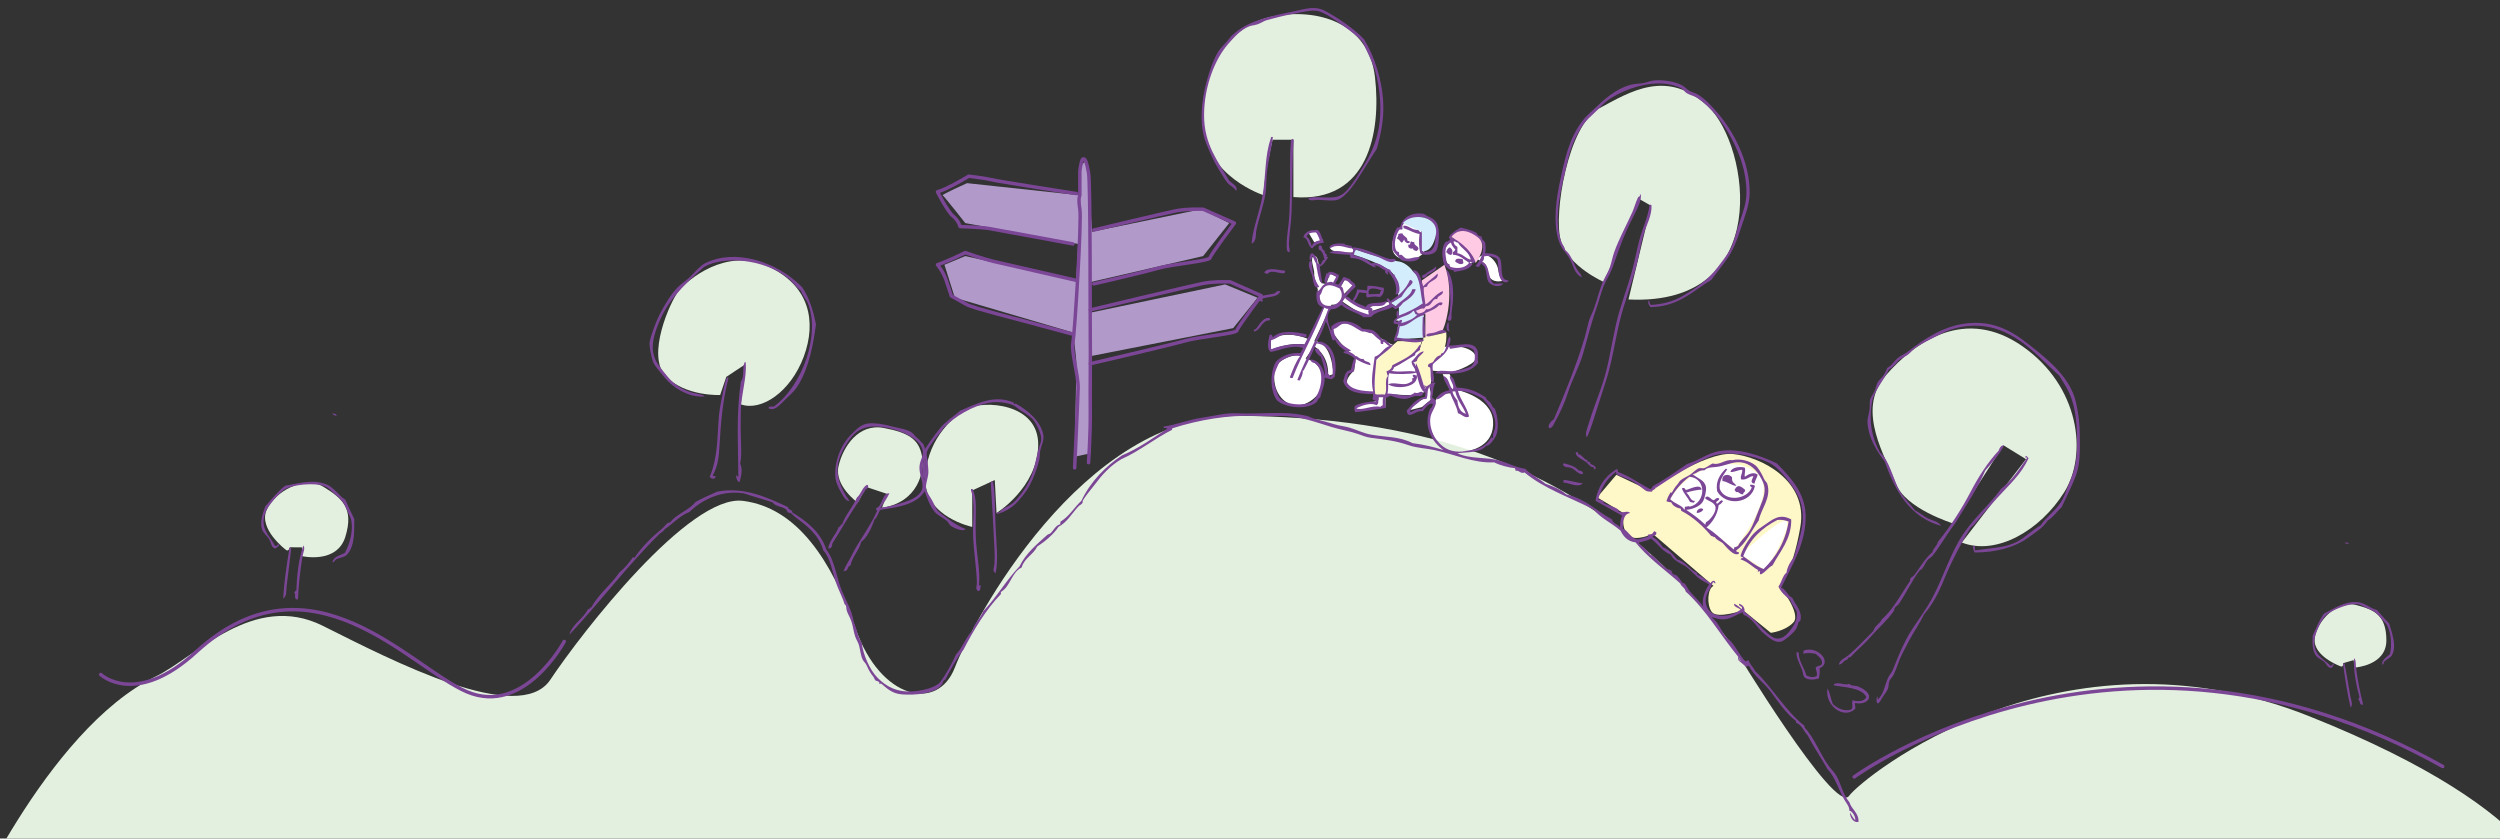 <svg version="1.1" id="圖層_1" xmlns="http://www.w3.org/2000/svg" xmlns:xlink="http://www.w3.org/1999/xlink" x="0px" y="0px"
	 width="1440px" height="483px" viewBox="0 214 1440 483" enable-background="new 0 214 1440 483" xml:space="preserve">
<rect x="0" y="214" width="1440" height="483" fill="#333333" stroke="none"/>
<g>
	<path fill="#FFFFFF" d="M732,415.5c0,0,10.55-4.721,20-3l-3,6c0,0-14.15-0.171-15,11c-0.85,11.17,6.5,18.619,14,18
		c7.5-0.62,15.74-8.78,14-17c-1.74-8.221-10-10-10-10l5-7c0,0,8.64,4.85,8,17l3-1c0,0-0.5-18.62-11-19l10-21c0,0,5.25,0.25,6-2
		c0,0,10.74,7.93,15,8c4.26,0.069,1-2,1-2l12-4v-2l-11,3c-2.1,0.569-2,2-2,2s-10.16-5.04-13-7c-2.84-1.961-1-2-1-2l6-6l-5-3l-3,5
		l-4-2l2-4l-4-2l-2,6c0,0-3.99,0.26-4-3c-0.01-3.261-0.04-13.74-3-13c-2.96,0.739,0.18,7.35,0,10c-0.18,2.649,2,9,2,9
		s0.13,9.289,4,10l-9,19c0,0-12.04-6.04-22,0V415.5z"/>
	<path fill="#FFFFFF" d="M767,404.5c0,0,7.1,11.159,14,15l-1,8c0,0-5.71,4.439-4,9c1.71,4.56,17,4,17,4l15,1c0,0,8.68,0.67,13-2
		c4.32-2.671,4-12,4-12l11,1c0,0,13.42-4.101,14-8c0.58-3.9-5.85-7.58-15-7c-9.15,0.579-22.43,3.649-31,0
		c-8.57-3.65-13.81-8.931-18-9C781.81,404.43,774.8,394.92,767,404.5z"/>
	<path fill="#FFFFFF" d="M754,348.5l3,5l5-1l-4-5C758,347.5,754.49,346,754,348.5z"/>
	<path fill="#FFFFFF" d="M766,356.5c0,0,6.3-2.591,10-1c3.7,1.59,6.52,4.029,2,4C773.48,359.47,766.59,359.48,766,356.5z"/>
	<path fill="#FFFFFF" d="M810,341.5c0,0-9.5,7.949-8,16c1.5,8.05,14.13,7.46,18,2C823.87,354.039,817.84,342.07,810,341.5z"/>
	<path fill="#FFFFFF" d="M841,349.5c0,0-8.54,4.6-9,9c-0.46,4.399,3.05,15.05,13,9c9.95-6.051,3-11,3-11L841,349.5z"/>
	<path fill="#FFFFFF" d="M851,363.5c0,0,5.54,0.97,6,7c0.46,6.029,6.43,6.22,9,5c0,0-2.22-0.33-3-6
		C862.22,363.829,854.99,357.09,851,363.5z"/>
	<path fill="#FFFFFF" d="M804,398.5c0,0,4.07,0.81,8,0c3.93-0.811,4-4,4-4l-1-2C815,392.5,805.53,396.03,804,398.5z"/>
	<path fill="#FFFFFF" d="M827,444.5c0,0-5.26,10.31-4,16c1.26,5.689,8.67,14.239,17,14c8.33-0.24,20.95-4.15,20-18
		c-0.95-13.851-21-18-21-18l-4-9h-4l5,11C836,440.5,828.15,440.53,827,444.5z"/>
	<path fill="#FFFFFF" d="M811,450.5l8-2l6-5l-2-8c0,0-1.69,2.539-2,2c-0.31-0.54,1,5,1,5S811.75,448.17,811,450.5z"/>
	<path fill="#FFFFFF" d="M798,438.5c-0.05-0.351,0,10,0,10s-16.76,2.31-17,2c-0.24-0.311,0.46-3.461,5-4c4.54-0.54,8-2,8-2v-6
		C794,438.5,798.05,438.85,798,438.5z"/>
</g>
<path fill="#E3F0DF" d="M-22,746.5c0,0,48-112,112-143c22.36-10.83,56-49,96-29s113,58,131,31s80-107,111-103s51,34,65,74
	s47,48,57,22s73-146,164-145s204,20,285,134c0,0,58,96,66,85s122-103,265-46s141,105,141,105l-7,15H-22L-22,746.5z"/>
<path fill="#FEF8C9" d="M805,410.5c0,0-12.99,10.739-13,13c-0.01,2.26,0,19,0,19l6-1c0,0,1.3-13.83,2-14
	c0.7-0.171,17.48-11.87,18-14c0.52-2.131,1-3,1-3H805z"/>
<path fill="#7C4697" d="M752.53,350.329c1.88,1.16,2.14,2.971,3.069,5.53c0.7-1.97,2.25-3.08,4.61-3.38
	c-0.49-1.76-1.25-3.26-2.15-4.61C755.69,347.949,753.36,348.06,752.53,350.329z M762.67,353.71c-2.42,0.31-5.41,1.159-6.76,3.38
	c-2.8-1.09-2.04-5.74-5.22-6.45c0.829-2.75,3.699-4.41,6.75-4C760.46,345.21,761.07,351.05,762.67,353.71z"/>
<path fill="#7C4697" d="M809.05,352.17c-0.54-0.62-0.77,1.67-1.84,1.54c-0.89-0.65-1.2-1.881-2.46-2.15
	c-0.13-1.26,1.01-1.25,0.61-2.771c0.739-0.189,1.409-0.439,2.46-0.31c0.55,1.78,3.199,2.15,2.77,4c0.3,0.51,1.42,0.22,1.53,0.92
	C811.16,355.28,808.46,352.789,809.05,352.17z"/>
<path fill="#7C4697" d="M812.74,353.09c0.72,0,0.899,0.529,1.84,0.31c-0.14,2.19,2.1,2,2.46,3.69c-0.021,0.899-0.7,1.14-1.229,1.529
	c-0.7-0.43-1.98-0.27-1.841-1.529c-1.17,0.39-3.27,0.029-2.77-2.15C813.05,355.02,811.81,353.93,812.74,353.09z"/>
<path fill="#7C4697" d="M778.64,357.09c-3.029-0.2-6.069-2.011-9.83-1.23c-1.34-0.01-1.54,1.12-3.069,0.92
	c0.37-2.68,5.359-2.689,8.29-2.46c0.68,0.061,0.95,0.771,1.54,0.92C777.15,355.67,779.1,354.88,778.64,357.09z"/>
<path fill="#7C4697" d="M836.08,360.78c-1.71,0.17-2.15-0.92-3.07-1.54c0.431-1.21,0.83-2.45,2.15-2.77
	C836.68,357.8,836.97,358.42,836.08,360.78z"/>
<path fill="#D4EDFC" d="M779,360.5c0,0,20.45,5.979,24,12c3.55,6.02,3.45,32.829,1,37l16-1c0,0,1.84-33.16-6-38c0,0-3.44-5.431-9-6
	c-5.56-0.57-25-7-25-7L779,360.5z"/>
<path fill="#7C4697" d="M842.53,363.23c-0.061,0.99,0.55,1.3,0.31,2.46c-1.75,1.13-3.18-0.13-4.609-0.92
	C838.12,362.289,840.7,363.09,842.53,363.23z"/>
<path fill="#7C4697" d="M754.37,364.46h1.229c0.04,6.79,2.011,11.409,4.301,14.75c-3.4,2.029-3.32-3.841-4.301-7.061
	C755.01,370.19,753.02,367,754.37,364.46z"/>
<path fill="#7C4697" d="M826.87,367.539c1.43,1.79-2.53,3.37-4,4.301c-1.3,0.64-1.44,2.439-3.68,2.149
	c-0.511-1.84,1.1-1.56,1.84-2.149C822.69,370.119,825.48,369.53,826.87,367.539z"/>
<path fill="#7C4697" d="M833.01,369.38c0.25,0.06,0.311,0.31,0.62,0.31c2.44,3.21,3.24,8.24,3.37,12.6
	c0.12,3.881-0.38,7.86-0.92,11.98c-0.22,1.66,0.729,4.47-1.53,4.61c-1.59-1.15,0.101-2.83,0.3-4c1.46-8.431,0.051-17.83-1.529-24.58
	C832.96,370.25,833.06,369.74,833.01,369.38z"/>
<path fill="#7C4697" d="M737.48,381.67c-1.19,3.63-6.561,3.069-10.141,4.3c-0.8,0.26,0.59,1.35-0.31,1.85
	c-0.65-0.37-1.67-0.38-1.841-1.229c1.061-3.24,6.08-2.521,9.211-3.69C734.95,382.01,735.82,381.449,737.48,381.67z"/>
<path fill="#7C4697" d="M819.5,396.42c0.24,0.159,0.49,0.319,0.92,0.31c-0.27,2.54,1.54,9.89-0.62,12.29
	C818.95,406.289,819.49,400.329,819.5,396.42z"/>
<path fill="#FFCAE4" d="M832,366.5l-13,9l1,14l-4,3l1,4l4-2v14c0,0,7.29-2.721,9-3C831.71,405.22,838.63,384.05,832,366.5z"/>
<path fill="#7C4697" d="M731.64,397.65c0.17,1.601-2.42,0.45-2.76,1.54c-2.68,1.42-3.2,4.99-6.46,5.83
	c-0.77-1.33,0.6-1.04,1.23-1.84c1.1-1.38,2.52-3.71,4-4.91C728.34,397.699,730.31,396.4,731.64,397.65z"/>
<path fill="#D4EDFC" d="M801,388.5l3,2l5-4l-1-4C808,382.5,803.52,387.72,801,388.5z"/>
<path fill="#7C4697" d="M834.24,399.49c0.6,1.74-0.2,3.42,0.609,5.23C832.28,404.94,833.27,400.25,834.24,399.49z"/>
<path fill="#FFFFFF" d="M957,500.5l58,48c0,0,24.66-20.15,19-40c-5.66-19.851-20.22-31.33-34-31
	C986.22,477.829,966.02,483.47,957,500.5z"/>
<path fill="#FEF8C9" d="M935,509.5c0,0-1.24,9.409,3,13c4.24,3.59,14-1,14-1l35,30c-3.39,1.22-4.15,10.8-1,15c3.15,4.199,18-1,18-1
	l16,13c0,0,8.28-0.931,13-6c4.72-5.07-8-21-8-21s7.35-6.931,12-34c4.65-27.07-23.19-40.561-39-42c-15.81-1.44-48,21-48,21l-19-9
	l-11,13L935,509.5z M962,501.5c12.7-20.79,39.99-25.431,51-14c11.01,11.43-14,43-14,43L962,501.5z M1003,533.5
	c0,0,22.93-22.45,26-19c3.07,3.449-12,28-12,28L1003,533.5z"/>
<path fill="#7C4697" d="M833.32,405.949c-4.511-1.09-7.37,2.551-11.67,1.53c-0.45-1.71,2.609-1.43,4.3-1.84
	C828.53,405.01,832.34,402.22,833.32,405.949z"/>
<path fill="#7C4697" d="M820.42,436.369c0.67,0.04,0.66,0.771,0.61,1.54C820.41,437.68,819.78,436.98,820.42,436.369z"/>
<path fill="#7C4697" d="M913.8,479.699c0.521,0.15,2.891,0.32,2.15,1.53c1.35,0.37,4.3,1.82,2.77,3.08c-1,0.27-0.439-1.01-0.93-1.23
	c-1.74,0.021-2.67-1.52-3.68-2.46c-2.08-1.92-6.82-3.31-6.45-6.149h1.229c-0.029,0.84,0.511,0.62,0,1.229
	c2.15-0.279,3.15,2.9,5.53,3.38C914.53,479.61,914.18,479.659,913.8,479.699z"/>
<path fill="#7C4697" d="M911.65,487.07c-2.811,0.29-4.311-2.899-7.07-3.689c-1.44-0.41-2.771,0.069-3.99-1.221
	c-0.16-0.25-0.32-0.5-0.3-0.93c0.24-0.16,0.49-0.32,0.92-0.3c3.07,0.91,6.24,1.74,7.98,3.99
	C910.58,485.14,912.34,485.68,911.65,487.07z"/>
<path fill="#FEF8C9" d="M833,405.5c0,0,1.87,12.71-9,18v13l-3,1l-6-15l5-14L833,405.5z"/>
<path fill="#7C4697" d="M1005.03,483.38c0.59,1.83-0.42,3.729,0,5.229c1.85-1.359,4.95-3.05,7.38-1.229
	c-0.17,1.52-1.44,3.09-1.85,5.22c-2.891-0.43-1.171-2.58-0.61-4.3c-2.101-0.311-3.65,2.46-7.07,1.85c-0.72-2.01,0.87-3.13,0.62-5.54
	c-2.46,0.05-4.93,1.57-6.76,1.23C997.35,482.99,1002.67,482.55,1005.03,483.38z"/>
<path fill="#7C4697" d="M994.9,484.31c-1.99,3.04-5.051,6.61-4.301,11.37c2.99,7.6,15.83,6.149,18.431-0.93
	c-0.28-0.54-1.25-0.391-0.92-1.53c1.279-0.16,2.08,0.17,2.76,0.609c-2.09,10.431-16.94,11.96-21.81,3.08
	c-1-5.83,1.739-9.67,4.92-12.91C994.47,483.909,994.5,484.289,994.9,484.31z"/>
<path fill="#7C4697" d="M997.66,488.92c-0.32,3.42,1.609,3.069,2.46,4.909c-2.46,0.07-4.94-2.409-7.99-2.76
	C991.44,486.9,996.04,486.73,997.66,488.92z"/>
<path fill="#7C4697" d="M1005.03,495.98c0.569,1.79-1.181,1.28-0.92,2.771c-2.19,0.189-2.471-1.921-4.3-1.23
	c0.229-0.95-0.841-0.59-0.61-1.54C1000.96,492.659,1002.71,494.15,1005.03,495.98z"/>
<path fill="#7C4697" d="M980.15,495.98c-2.86,0.25-6.73,0.96-8.91,1.85c2.07,1.07,2.35,5,4.92,4.61c-0.13,1.811-1.6,0.9-2.771,0.61
	c-1.34-2.75-3.56-4.63-4.6-7.681c0.88-0.79,2.07-0.029,2.15,0.92C973.27,495.85,979.39,492.23,980.15,495.98z"/>
<path fill="#7C4697" d="M981.07,507.659c-0.811,1.03-1.931,1.75-3.681,1.841C976.81,507.36,980.56,505.789,981.07,507.659z"/>
<path fill="#7C4697" d="M740.24,369.99c0.069,0.53-0.521,0.8,0,0.931c-1.42,1.899-8.09-2.421-10.141,0.92
	c-0.489-0.431-1.58-0.261-1.84-0.92C730.18,367.57,736.68,369.67,740.24,369.99z"/>
<path fill="#7C4697" d="M950.66,533.47c2.32,0.68,6.149,5.85,9.22,7.989c0.97,0.681,2.07,0.53,2.76,1.23
	c0.54,0.55,0.42,1.4,0.92,1.85c0.551,0.48,1.62,0.48,2.15,0.92c1.12,0.91,2.71,3.211,3.38,4.301c0.141,0.22,1.05,0.1,1.23,0.31
	c1.17,1.29,2.17,3.59,2.77,4.3c2.71,3.23,6.51,6.59,7.98,9.221c-1.101-4.57,1.149-9.78,3.38-12.91c-1.66-1.16-3.641-1.931-5.22-3.07
	c-2.641-1.9-4.61-4.36-7.061-6.45c-3.07-2.63-7.97-3.649-9.83-7.689c-4.939-1.92-7.4-6.33-11.37-9.221
	c-2.069,1.21-4.95,1.601-7.37,2.46C946.07,528.699,949.29,531.4,950.66,533.47z M1028.99,543.92c0.34-2.841,2.279-6.73,4.31-8.91
	c2.38-9.54,6.98-18.51,4.3-30.12c-1.359-5.86-5.75-11.74-8.909-15.67c-3.16-3.92-6.42-7.141-10.141-8.91
	c-8.66-4.11-24.02-7.12-33.18-3.38c-11.06,4.52-22.63,12.16-31.64,18.13c0.01-0.17-0.24-0.35-0.301,0c0.66,0.78-1.92,0.94-1.85,2.15
	c-1.54,0.01-2.86-0.051-3.68-0.61c-2.28-1.57-4.69-3.66-6.761-4.92c-3.26-1.99-6.97-2.78-10.14-4.61c-0.05-0.46,0.11-1.13-0.3-1.229
	c-5.28,4-8.04,8.63-10.14,15.67c0.64,0.609,2.14,0.45,3.069,1.229c0.13,0.12-0.14,0.84,0,0.931c2.34,1.43,6.69,2.18,8.601,3.989
	c0.119,0.11-0.131,0.851,0,0.92c2.539,1.4,5.13-0.88,6.76,0.921c-3.92,0.489-4.061,4.75-4.3,8.92c2.79,0.869,4.729,5.529,7.989,6.14
	c2.301,0.43,4.12-1.22,6.45-1.229c-0.05-0.761-0.06-1.49,0.61-1.53c2.67,0.42,2.09-1.511,3.38-1.851c0.12,0.591,1.19,0.25,0.92,1.23
	c0.05,1.479-1.79,1.08-2.15,2.15c2.66,1.239,4.28,3.51,5.841,5.84c3.8,1.319,5.96,4.279,8.289,7.069
	c5.061,1.29,6.891,5.811,11.37,7.681c0.091,0.42,0.431,0.59,0.311,1.229c3.14,0.95,5.17,3.021,7.37,4.92
	c0.64-0.689,1.02-1.64,2.449-1.54c0,0.46,1.15,1.261,0.311,1.54c-0.48-0.14-0.26-0.97-1.23-0.62c-1.529,4.551-5.01,6.98-3.989,12.29
	c1.689,8.82,13.819,8.45,19.97,3.38c-1.17-1.029-4.23-1.63-3.69-3.38c1.71,0.75,2.971,1.95,4.301,3.08
	c1.1-1.81-1.771-1.229-1.53-3.08c2.04,0.54,3.67,2.36,3.07,4.61c2.76,2.07,6.369,5.1,8.6,7.689c1.83,2.12,6.859,7.25,9.52,7.681
	c4.94,0.79,7.881-4,9.83-6.76c1.96-2.79,2.69-5.891,2.15-8.91c-1.19-2.19-2.8-3.96-3.69-6.46c-2.59-2.21-5.29-4.33-6.75-7.681
	C1026.08,549.55,1027.061,545.03,1028.99,543.92z M792.77,447.43c-3.01-1.851-9.039,0.34-11.67,1.85
	c4.311,1.29,8.92-2.069,14.131-0.93c0.08-0.63,0.819-0.61,1.229-0.92c0.05-1.59-0.19-3.47,0.3-4.61H794
	C793.67,444.97,794.48,446.52,792.77,447.43z M839.46,444.67c0.34,3.859,1.61,6.79,4.92,7.68c-2.01-4.88-5.06-7.68-6.149-12.91
	h-1.53C836.67,440.97,838.3,443.32,839.46,444.67z M821.65,443.74c-1.521,0.23-1.971,0.13-3.08,0.311
	c-1.71,2.899-5.601,3.62-6.45,7.38c2.3-0.58,3.46-2.28,6.76-1.851c1.54-2.409,2.59-3.5,5.22-4.909
	c-1.069-2.721,0.92-5.921-0.609-7.99C821.69,438.63,822.73,441.69,821.65,443.74z M821.03,437.909c0.05-0.77,0.06-1.5-0.61-1.54
	C819.78,436.98,820.41,437.68,821.03,437.909z M780.79,419.159c1.24-0.409,2.16,2.141,4.61,1.54c0.38,2.17,4.119,0.99,3.989,3.681
	c-2.96-0.63-5.939-2.12-8.6-3.681c0.24,3.13-1.021,4.891-0.92,7.07c-0.79,0.94-2.69,0.79-3.38,1.84c-0.13,0.74-0.57,2.22-0.92,3.99
	c1.96,5.29,10.029,5.67,15.359,5.84c-1.609-6.36,0.15-14.26,0.92-19.97c3.82-1.12,5.271-5.46,8.601-6.15
	c-1.561-0.38-2.101-1.79-3.38-2.46c-0.811-0.09,0.29,1.73-0.92,1.23c-1.101,0.18-0.931-0.91-0.92-1.84
	c-1.801-1.271-3.41-2.74-4.921-4.301c-2.3,0.15-3.029-1.27-5.529-0.93c-3.05-1.15-6.75-4.78-10.44-4.6
	c-2.59,0.119-3.57,2.51-6.14,3.069c0.01,6.181,5.33,9.58,9.83,12.29c-0.061,1.34-1.46-0.37-1.23,0.92
	C778.02,416.71,780.36,418.42,780.79,419.159z M750.69,427.77c0.01-0.33-0.15-0.78-0.311-0.31c0.311,1.699-0.91,4.369-1.84,5.84
	c-0.19-0.431-1.19-0.05-1.23-0.62c5.53-14.03,12.891-26.23,17.811-40.87c-1.36,0.34-1.521-0.521-2.45-0.61
	c-5.83,15.78-12.79,26.66-18.13,40.561c-0.76,0.05-1.49,0.06-1.53-0.61c1.62-4.14,3.63-9.439,5.83-11.99
	c-1.21-0.42-2.74-0.229-4.91-0.31c-2.449,1.14-4.939,2.229-7.069,3.689c-0.88,2.461-2.801,5.74-3.07,8.61
	c-0.38,4.101,1.21,7.22,2.15,10.14c1.909,5.891,14.189,6.82,19.659,4.301c5.08-4.48,8.311-17.41,1.841-22.431
	c-1.261-0.27-2.54-0.54-2.45-2.159c5.3,0.739,7.04,5.05,8.29,9.84c0-4.61-1.41-7.811-2.46-11.37c-1.07-0.61-3.561-2.75-3.381-4.61
	h1.851c3.09,4.601,4.78,7.78,5.53,14.44c1.09,0.14,0.8,1.649,1.84,1.85c-0.18-0.8,0.12-1.109,0.92-0.93
	c0.33-7.79-0.33-17.48-9.21-18.43C755.85,417.159,753.48,422.67,750.69,427.77z M788.47,383.52c2.5-0.11,3.74-0.1,6.45-0.31
	c-0.31-1.24,0.48-1.37,0.92-1.851C793.39,380.24,787.1,378.57,788.47,383.52z M762.67,379.52c-1.32,1.24-1.09,3.34-2.46,4.61
	c-0.56,11.17,17.59,5.26,11.36-3.99C768.6,378.829,765.27,377.07,762.67,379.52z M774.03,375.52c-0.53,1.22-0.86,2.63-1.84,3.39
	c2.02,0.32,1.239,3.46,2.46,4.61c1.29-1.88,3.069-3.28,4.3-5.23C777.14,377.53,776.84,375.28,774.03,375.52z M764.51,376.75
	c1.561-0.341,1.98-0.761,3.38,0c0.54-1.19,1.25-2.23,1.841-3.381c-1.17-0.26-2.601-1.89-3.99-0.92
	C766.52,373.73,763.22,374.949,764.51,376.75z M1001.66,593.09c0.66-0.051,0.13,1.09,0.3,1.529c0.57-0.039,1.03-0.199,1.229-0.609
	C1002.77,593.789,1001.24,592.19,1001.66,593.09z M773.11,388.119c3.939,3.431,9.529,5.221,15.05,7.07c0.8-0.11-1.101-2.9,0.92-2.46
	c-4.6-0.04-10.13-3.479-14.13-6.76c0.729-2.69,3.05,0.43,4,1.229c1.1-1.97,2.46-3.68,2.76-6.449c1.81,0.229,3.95,0.14,5.53,0.609
	c0.63-0.49-0.01-2.26,0.609-2.76c4.08,0,5.881,0.57,9.221,1.229c0.21,2.671-0.7,4.21-2.15,5.221c-2.97-0.351-4.74-0.29-7.37,0.31
	c-0.55-0.41-0.95-1.78-0.31-2.46c-0.681-0.31-2.84,0.03-3.99-0.61c-1.37,1.391-1.5,4.03-3.38,4.91c1.569,1.91,4.67,2.29,6.76,3.69
	c1.95-3.92,8.61-1.24,11.98-3.69c-0.641,4.65-6.421,2.391-9.53,3.38c0.399,1.4,2.04,0.381,1.229,2.46c4.28-0.22,7.4-2.56,9.83-3.689
	c0.181-1.62-2.1-2.04-1.229-3.38c1.31-0.17,1.43,0.83,1.85,1.54c4.74-3.141,9.05-6.721,11.36-12.29c3.72,0.87-0.36,3.59-1.23,4.609
	c-1.52,1.811-2.819,3.87-3.68,5.221c-2.19,0.989-3.72,2.63-6.15,3.38c1.021,0.62,1.83,1.45,2.771,2.149
	c2.68-3.46,9.03-6.189,9.52-9.829c0.5-0.29,1.48-0.271,2.15,0c-1.24,3.779-4.38,5.659-7.37,7.68c-0.63,0.979-2.39,3.03-4.3,3.689
	c-0.73-0.3-0.97-1.08-1.84-1.229c-3.09,1.99-9.41,2.149-11.98,5.53c-1.3,0.34-2.93,0.35-4.609,0.31
	c-3.221-2.72-9.25-3.65-12.601-7.07c-2.26,1.13-2.64,2.42-6.14,2.46c-3.391,3.78-1.67,7.82,0,12.29c1.07-0.649-0.43-1.02,0.31-2.46
	c4.83-4.63,11.96-3.239,16.891,0.62c0.21,1.43,4.359,0.61,7.069,1.84c1.87,0.851,3.88,3.59,5.221,5.23
	c3.369-0.99,3.949,5.32,7.06,2.149c-2.8,3.851-7.25,6.061-10.44,9.521c-0.43,5.649-1.58,13.87-0.609,19.67
	c1.25,0.58,3.859-0.05,5.53,0.31c1.739-2.75-0.601-8.56,1.84-10.76c-0.69-0.54-0.61-1.85-0.92-2.76c1.31-0.11,3.1-1.34,3.38-3.39
	c6.81-3.62,12.05-5.53,15.66-11.671c1.31,0.391-0.03,1.53,0.31,2.761c-0.91,1.029-3.229,1.62-2.77,3.08
	c-4.521,2.37-8,5.109-12.28,7.06c-0.25,0.98-0.53,1.93-1.851,1.85c4.45,1.32,10.141-0.279,14.131,0.61
	c0.149-2.31-2.011-2.95-2.15-5.84c2.16-1.94,4.15-5.68,7.07-5.83c-0.42,1.56-3.63,2.88-3.99,5.53c-0.771,0.25-1.21,0.84-2.15,0.92
	c1.101,0.43,1.061,1.08,1.22,1.84c0.841,0.22-0.22-1.45,0.62-1.23c2.25,5,2.88,8.29,4.301,12.601c0.699-0.08,1.149,0.08,1.229,0.62
	c1.75-0.65,3.44-2.84,5.53-2.16c-1.83,2.09-1.07,6.53-2.15,8.61c5.22,1.75,0.32,6.72-0.62,10.449
	c-1.08,4.311,0.59,10.311,3.38,13.83c3.021,3.8,6.5,6.7,13.21,6.761c2.011,0.01,4.65-0.631,6.761-0.931
	c4.5-0.62,9.149-2.75,11.359-7.06c0.61-0.521,0.391,0.02,1.23,0c-0.521-2.23,1.04-4.13,1.229-6.46c0.57-6.83-3.88-12.54-7.369-16.28
	c-3.971-1.78-7.65-4.3-14.131-4.3c1.79,5.95,4.931,8.78,6.45,14.74c-2.27,1.529-4.25-1.381-6.45-1.841
	c-0.54-3.96-3.26-7.869-4.609-11.979c-3.32,0.49-5.09,4.09-7.98,3.99c1.21-3.101,4.73-4.801,7.67-5.221
	c-0.739-2.97-3.54-5.439-3.38-8.3c3.54,1.41,2.78,5.22,5.23,7.68c1.59-2.14-2.13-5.539-1.54-7.68c2.96,1.04,2.62,4.83,3.99,6.76
	c7.279,0.101,12.069,2.681,16.59,5.53c0.399,1.351,1.42,2.07,2.46,2.771c1.06,1.319,1.54,3.359,2.76,3.689
	c1.87,4.23,2.96,13.34-0.3,17.51c-0.68,0.87-2.65,4.051-4.61,4c-3.58,4.221-10.59,3.45-16.59,4.301c7.55,3.5,16.49,1.939,24.58,4.3
	c4.57,1.33,9.47,4.01,14.44,4.609c3.279,3.471,7.989,5.521,11.67,8.601c4.47,1.58,8.789,3.29,11.979,6.149
	c11.57,2.7,17.33,9.601,26.41,14.44c0.54,2.54,3.45,2.7,4.61,4.61c-0.011-1.61,0.21-5.21,1.229-6.761
	c-5.18-2.8-10.16-5.81-15.36-8.6c1.23-8.07,5.65-14.3,11.98-18.13c0.96-0.141,0.979,0.649,0.92,1.53
	c6.39,2.289,12.189,6.529,18.439,9.84c1.12,0.1,1.221-0.83,1.53-1.54c7.04-3.91,13.45-8.46,19.97-12.91
	c6.32-1.78,11.5-6.17,18.431-7.37c11.12-1.93,23.569,2.44,33.18,7.07c7.57,7.85,16.33,16.649,16.58,30.109
	c0.29,15.65-7.83,28.521-13.51,40.261c0.09,0.81-0.641,0.79-1.23,0.92c3.47,0.93,4.07,4.729,7.061,6.14
	c1.989,4.48,5.979,7.75,4.609,13.22c-0.09,0.38-0.829,0.41-0.92,0.61c-0.56,1.24-0.78,3.25-1.84,4.609
	c-2.09,2.681-6.649,6.36-8.3,6.761c-3.92,0.97-7.85-3.04-9.83-4.61c-3.69-2.93-6.78-9.05-11.67-10.75
	c-0.13-0.59-0.66-0.77-0.61-1.54c-2.71,0.91-6.43,3.55-10.14,4c-3.2,0.38-5.62-0.689-7.99-1.229c3.71,2.569,5.29,6.819,7.68,10.439
	c1.08,1.63,2.74,2.53,4,4c2.86,3.351,4.761,7.79,7.98,11.061c0.9,0.08,0.95-0.69,1.84-0.61c0.78,2.5,2.72,3.84,3.69,6.14
	c10.29,9.78,17.31,22.841,28.569,31.65v0.93c5.681,5.98,8.79,15.131,14.131,22.431c1.38,1.89,3.18,3.479,4.3,5.529
	c2.68,4.921,3.72,10.74,7.37,15.061c1.27,4.12,5.688,6.52,5.229,11.37c-2.52,0.54-4.82-1.94-4.92-5.54
	c0.92,1.64,1.811,3.319,3.07,4.609c0.33-1.96-1.74-5.51-3.381-5.529c0.101-2.24-1.59-4.2-2.76-6.141
	c-3.33-5.52-5.27-13.18-9.83-17.83c-3.689-6.55-7.89-12.59-11.369-19.35c-2.312-2.4-3.32-6.11-6.761-7.38v-0.92
	c-6.04-4.69-10.189-11.13-14.739-17.21c-3.78-5.05-9.391-8.69-12.29-14.44c-0.771-0.62-1.03,0.8-2.15,0
	c-1.98-1.57-2.05-1.78-3.99-3.38c0.15-0.97-0.67-1.2,0-1.85c-10.26-12.471-18.46-27.011-30.41-37.79
	c-0.35-2.221-2.479-2.65-3.069-4.61c-8.69-7.81-18.431-14.56-25.811-23.66c-4.54-0.58-6.93-3.319-8.6-6.76
	c-5.01-4.31-11.45-7.19-15.67-12.3c-13.45-6.82-28.57-11.97-39.62-21.2c-2.49,1.01-3.15-1.59-5.22-0.92
	c0.25-0.87-0.44-0.8-0.311-1.54c-3.569-0.34-8.76-1.67-11.979-3.38c-11.96,0.59-22.59-4.601-34.41-7.07
	c-4.74-0.99-10.12-1.17-14.74-2.76c-7.43-2.55-12.729-3.14-21.81-4.3c-2.91-0.38-5.13-1.37-7.37-2.16
	c-4.73-1.66-9.98-2.47-15.061-3.99c-9.34-2.8-19.159-6.71-30.1-6.45c-4.96,0.11-8.82,0.19-13.82,0
	c-15.939-0.63-32.38,2.17-47.92,7.07c-0.359,0.05-0.26,0.56-0.31,0.92c-10.22,5.14-18.561,12.16-29.18,16.9
	c-6.54,3.819-11.25,9.12-15.67,15.05c-1.961,2.63-4.48,5.35-6.45,8.61c-0.28,0.47-0.101,1.13-0.311,1.54
	c-0.51,1-1.43,1.02-2.46,2.149c-3.609,3.93-6.39,8.98-11.359,11.67c-2.641,4.07-7.62,8.33-12.29,11.37
	c-2.261,4.71-7.37,6.561-8.91,11.99c-5.88,2.82-6.44,10.97-11.98,14.13v1.229c-8.689,9.011-15.84,20.9-21.5,31.961
	c-4.06,5.159-7.319,11.109-10.439,17.21c-1.57,0.479-1.33,2.02-2.16,3.069c-4.03,5.17-15.08,6.08-22.73,5.53
	c-5.569-0.4-8.46-3.13-11.979-6.14c-0.24-0.21-0.96,0.17-1.23,0c-0.14-0.101,0.131-0.79,0-0.92c-0.47-0.521-2.029-0.811-2.149-0.931
	c-0.57-0.569-0.73-1.54-1.22-2.149c-1.811-2.21-2.711-3.94-4-6.761c-0.561-1.229-1.61-1.97-2.15-3.069
	c-1.271-2.58-1.35-5.301-2.15-8.301c-0.47-1.77-1.529-3.149-2.149-4.909c-0.98-2.79-1.261-5.83-2.15-8.61
	c-0.75-2.33-2.11-4.46-2.76-6.45c-0.46-1.38,0.1-2.84-1.23-3.689c-1.319-4.38-3.71-8.471-5.22-13.21
	c-2.03-6.341-3.12-13.591-7.07-17.83c-2.56-8.9-9.13-14.03-15.97-19.051c-1-0.729-1.89-1.859-2.77-2.46
	c-0.46-0.31-1.08,0.051-1.53-0.3c-0.561-0.439-0.7-1.45-1.23-1.85c-2.399-1.771-5.92-1.44-7.68-3.99
	c-4.9-1.66-10.439-3.14-15.67-4.92c-0.29-0.1-1.24-0.31-1.23-0.3c-12.74-1.95-24.089,3.93-31.02,10.75
	c-5.78,2.21-9.31,6.66-14.13,9.83c-0.67,1.08-1.61,1.87-2.77,2.46c-18.62,18.25-34.36,39.38-52.22,58.39
	c1.41-5.87,8.01-9.189,10.75-14.75c1.34,0.42,0.66-1.189,1.84-0.93c4.3-7.89,11.37-13.01,16.29-20.28c3.02-2.4,5.47-5.38,7.68-8.6
	c0.49-0.09,0.52,0.29,0.92,0.31c4.14-6.24,9.87-11.87,15.97-16.899c1.29-1.07,2.24-2.551,3.07-3.08c1.05-0.66,0.88,0.239,1.85-0.92
	c3.66-4.4,10.49-6.551,14.43-11.37c3.98-2.261,8.58-4.13,12.29-5.84c15.49-3.15,29.78,3.739,40.86,8.909
	c-0.01,1.86,2.55,1.141,2.45,3.08c8.75,5.36,16.13,11.2,19.66,21.51c4.619,5.671,5.729,15.95,8.909,23.66
	c2.46,5.96,5.79,11.21,6.761,17.82c1.819,3.71,2.25,8.81,4.609,11.99c0.8,6.609,4.41,15.46,9.21,20.279
	c4.681,4.681,10.87,8.711,21.511,7.681c5.01-0.49,12.42-2.3,14.739-5.53c3.59-5,6.301-10.09,8.91-15.67
	c3.84-3.95,5.58-9.99,9.521-13.83c0.689-3.84,4.609-7.06,6.149-11.06c7.62-7.94,13.221-17.91,20.88-25.82
	c3.471-7.38,10.11-12.82,15.98-18.13c0.479-0.43,1.36-0.5,1.84-0.92c1.8-1.561,3.09-4.9,5.84-5.221c-0.58-0.59-0.04-0.77,0-1.539
	c5-2.99,7.83-8.141,11.98-11.98c5.229-11.12,14.13-19.99,23.34-26.12c9.76-4.07,17.71-9.95,26.11-15.37
	c-0.65-1.16-2.181,0.391-2.15-1.229c6.89-0.91,14.25-3.98,22.74-5.221c6.359-0.93,13.09-2.739,18.729-2.46
	c14.75,0.74,27.561-1.63,41.17,1.54c1.32,0.311,2.641,1.19,3.99,1.53c4.521,1.17,8.1,2.17,12.29,3.38
	c2.76,0.811,5.74,1.08,8.29,1.851c4.14,1.239,7.979,3.22,12.29,3.989c8.399,1.511,16.25,0.94,23.96,4.921
	c6.47,0.8,12.31,2.229,17.81,3.989c-6.51-4.5-12.029-13.729-7.67-23.96c1.2-0.24,0.94-1.93,1.84-2.46
	c-2.47-1.45-4.68,2.41-6.14,3.99c-3.43-0.32-5.49,2.26-7.68,2.15c-1.29-0.04-1.16-1.511-1.54-2.46c2.68-2.95,5-6.66,10.439-7.98
	c0.66-0.68-0.47-1.71,0.62-2.16c-3.31-1.01-4.25-6.93-5.53-11.67c-3.649,0.93-12.149,0.99-15.67,0.3
	c-1.17,4.01-0.01,7.71-0.92,11.681c4.431-0.2,12.101,3.09,15.67-0.61c2.11,1.32,3.711-1.8,4.91,0.3c-0.39,2.55-3.3,1.5-4.91,1.85
	c-2.14,0.461-3.789,1.62-6.149,1.53c-2.771-0.09-5.101-0.79-7.681-1.84c-1.3,0.42-2.01,1.33-3.069,1.23
	c-0.13,2.18,0.12,3.979,0.31,5.84c-5.77,0.939-12.29,1.87-17.51,2.46c-0.74-0.73-0.81-2.59-0.31-3.69
	c3.22-1.729,8.699-2.58,11.979-2.46c-0.07-1.05-1.64-0.609-1.84-1.54c0.26-0.76,0.4-1.64,0.31-2.76
	c-6.569-0.17-15.13-0.33-17.21-7.38c0.83-2.76,1.021-6.15,4.311-6.45c0.79-2.18,1.01-4.93,2.149-6.76
	c-1.7-1.521-4.09-2.771-6.149-3.07c-0.391-1.21,0.729-0.92,1.54-0.92c-2.96-2.02-4.801-3.31-6.45-6.46c-0.05-0.68-0.78,0.4-1.54,0
	c-1.43-3.48-2.04-7.79-3.99-10.75c-1.399,4.23-2.979,8.29-5.22,11.67c0.79,0.76,1.5-0.29,2.76,0c7.35,2.23,9.24,11.75,7.68,20.29
	c-0.71,0.2-1.06,0.78-1.539,1.22c-2.29-0.12-2.681-0.439-4.301-0.92c0.37,3.86-1.71,7.63-2.449,11.37
	c-0.971,0.87-1.36,0.84-1.851,2.46c-5.13,5.08-18.16,3.811-23.04-0.609c-4.09-5.29-4.26-16.131-0.609-22.44
	c3.35-3.271,8.01-5.2,14.13-4.91c0.43-1.01,0.89-1.979,1.54-2.77c-5.86-2.521-14.07,1.52-18.74,2.149c-2.6-1.62-1.271-7.1-0.62-9.83
	c1.63-0.51,1.51,0.75,1.85,1.54c4.04-4.6,12.94-3.35,19.351-1.85v1.54c-3.74-0.061-7.641-1.69-11.67-1.54
	c-3.5,0.13-5.63,2.68-8.601,3.38c-0.51,1.59-0.29,3.58,0,5.23c5.08-2.03,12.2-3.511,19.04-2.771c4.05-7.25,7.07-14.44,10.75-21.51
	c-3.529-0.67-4.02-4.38-3.68-8.91c2.64-0.73,2.71-4.04,5.52-4.61c-2.3-1.359,0.341-4.819,0-6.149c0.79,0.81,1.25-0.05,1.54-0.61
	c2.83-0.27,4.11,1.01,5.841,1.84c-0.25,2.011-1.141,3.37-2.15,4.61c0.22,0.7,1.3,0.55,1.84,0.92c0.95-1.4,2.01-2.69,2.76-4.3
	c1.721-0.18,2.16,0.92,3.69,0.92c0.75,1.92,3.33,2,3.38,4.61C777.93,381.88,775.1,384.579,773.11,388.119z"/>
<path fill="#7C4697" d="M1003.19,594.01c-0.2,0.41-0.66,0.569-1.23,0.609c-0.17-0.439,0.36-1.58-0.3-1.529
	C1001.24,592.19,1002.77,593.789,1003.19,594.01z"/>
<path fill="#7C4697" d="M819.19,347.869c-0.21,3.341-0.28,8.641,0.609,11.061c8.74,1.56,7.45-10.21,5.84-15.98
	c-3.87-5.819-13.83-4.75-17.819,0.62v2.46c-0.801,0.55-0.92-0.14-1.84,0.3c-1.671,2.351-3.811,8.54-1.54,12.29
	c0.329,0.551,0.67-0.029,1.229,0.62c0.37,0.42,0.2,1.431,0.311,1.54c0.59,0.561,0.38-0.41,1.229,0c1.04,0.49,1.61,1.94,3.07,2.15
	c2.55,0.359,4.46-1.38,7.68-0.62c-2.22,2.95-7.47,2.57-10.75,1.54c-1.771-2.021-3.81-3.771-5.22-6.15c-0.4-5.87,0.66-8.91,2.76-12.6
	c0.94,0.229,0.9-0.53,1.84-0.3c1.15-6.34,7.92-8.641,13.21-7.69c0.83,0.15,1.601,1.12,2.771,1.54c1.54,0.561,3.84,1.78,4.91,3.69
	c2.289,4.06,1.239,14.149-0.301,16.279c-1.43,1.971-5.699,2.74-8.909,1.54c-0.98-2.409-1.171-7.47-0.62-11.37
	c-2.78-0.329-6.13-2.369-9.21-3.38c-0.03-0.489,0.14-1.17-0.311-1.229c2.61-1.141,5.311,2.87,8.91,2.149
	C817.61,347.56,818.06,347.73,819.19,347.869z"/>
<path fill="#7C4697" d="M838.23,357.699c-0.521-0.63-2.171-2.16-2.45-3.989c-4.721,2.1-3.021,7.239-2.46,11.979
	c1.189,0.39,2.1,0.37,1.529,1.85c4.431,1.561,9.17,0.931,11.37-2.149c-2.79-1.76-5.62-4.64-9.22-4.61
	C835.89,359.02,838,359.01,838.23,357.699z M839.46,356.17v3.68c3.36,0.43,4.53,3.06,7.68,3.689c-1.01-4.72-5.359-6.109-7.37-9.829
	c-1.25,0.229-1.06-0.99-2.46-0.62C837.36,354.789,838.33,355.55,839.46,356.17z M853.59,350.329c-0.55,1.4,1.23,2.23,1.851,3.381
	c0.3,2.029,0.38,3.979,0,6.14c2.51,0.11,7.779,0.17,8.899,4c1.29,4.4-0.899,11.59,4.61,11.67c-0.681,1.93-3.07,0.83-3.681,0.31
	c-2.72-2.29-1.869-8.729-2.77-12.6c-1.82-1.3-4.74-2.26-7.68-1.53c0.04,1.471-0.23,2.63-1.23,3.07c4.851,1.61,3.19,9.72,6.76,12.6
	c2.15,0.15,4.131-0.26,5.53,0c-2.319,2.75-7.34,1.061-8.6-1.229c-1.33-2.41-0.811-6.55-2.46-8.91c-0.36-0.52-1.25-0.52-1.23-1.54
	c-1.21,0.32-1.01,2.061-2.45,2.15c-0.05-0.57-1.04-0.181-1.229-0.61c2.8-3.19,5.27-8.51,3.99-12.6c-1.53-4.88-7.4-6.29-11.98-7.681
	c-2.649,0.53-3.54,2.801-6.14,3.38c1.99,1.83,5.17,1.79,6.75,3.381c2.66,3.46,5.59,6.6,7.38,10.14c-0.3,0.63-0.63,1.21-0.92,1.84
	c-0.95-0.08-1.391-0.66-2.16-0.92c-0.89,0.94,1.21,0.6,1.23,1.54c-2.08,3.27-6.58,3.65-10.44,4.3c-0.16-0.25-0.32-0.5-0.31-0.92
	c-2.87-0.1-4.091-1.85-5.53-3.38c-1.16-3.83-1.91-10.04,1.229-13.22c1.38,0.46,0.94-0.9,2.15-0.61c0.41-0.04-0.44-1.37-0.61-1.84
	c1.49-2.61,4.21-3.98,6.761-5.54c3.33,0.76,6.6,1.59,9.21,3.08C850.91,349.53,852.09,350.09,853.59,350.329z"/>
<path fill="#7C4697" d="M804.14,363.85c-2.89,2.979-7.149-0.7-10.449-1.85c-4.28-1.48-8.86-2.54-12.29-4.301
	c-1.011,0.63-1.42,1.851-1.53,3.38c4.43,1.04,7.22,1.811,9.83,4.61c5.81-0.89,7.069,2.76,11.06,3.69c0.26,1.319,0.91,0.87,1.23,2.46
	c0.09,0.42,0.77,0.25,1.22,0.31c0.271,1.43,1.97,2.99,2.46,5.22c0.38,1.7,1.35,6.45-1.84,6.15c1.37-6.07-1.82-10.02-4.3-13.22
	c-0.931,0.38,0.33,1.06,0,1.85c-1.08-0.189-2.16-1.54-1.54-2.46c-2.41-0.56-3.29-2.65-6.141-2.77
	c-0.909,0.27,0.931,0.25,0.311,1.229c-5.24-1.979-7.36-5.439-14.13-5.53c-0.431-0.39-0.19-1.449-0.62-1.84
	c-3.41-0.25-8.561-0.42-11.67-1.229c4.13-2.37,9.97,0.359,13.21,0c0.569-1.021,0.649-1.61,0-2.46c-0.05-0.36,0.069-0.551,0.3-0.62
	c7.65,0.45,14.07,4.78,21.2,6.76C802.36,363.15,803.05,362.82,804.14,363.85z"/>
<path fill="#7C4697" d="M763.89,362h1.23c-1.4,2.079-2.5,4.46-4.91,5.539c0.38,3.58,1.11,7.221,1.53,10.141
	c-2.7-2.601-3.16-9.021-3.68-11.99c-0.931-1.22-1.28-3.02-2.15-4.3c-0.15,0.45-0.34,2.189-1.23,2.77
	c-0.71-1.34-0.27-4.159,1.23-4.31c1.71,1.16,2.99,2.74,3.07,5.54c-0.011,0.93,1.55,0.29,1.539,1.22c0.95-0.89,0.811-2.87,2.45-3.07
	c-0.609-1.75-0.909-5.079-3.38-5.84v-2.149c2.82-0.92,1.12,2.42,3.38,2.77C762.54,360.36,765.48,360.64,763.89,362z"/>
<path fill="#7C4697" d="M803.83,398.88c1.59,1.56,1.72-0.851,3.68-0.61c0.23,0.93-0.31,1.11-0.3,1.84
	c3.64-1.06,7.021-2.399,9.21-4.92c-1.82,0.29-1.16-1.91-2.45-2.15C811.76,396.159,806.32,396.05,803.83,398.88z M831.17,381.67
	c0.1,2.76-3.09,2.229-3.38,4.609c-2.92-0.66-2.89,3.99-6.14,4c-0.761,0.26-0.91,1.13-1.54,1.53c-1.511-0.521-3.08,0.82-4.61,1.229
	c0.63,0.4,0.78,1.271,1.54,1.54c2.03-0.229,3.62-0.88,4.3-2.46c3.85,0.65,6.68-5.26,9.521-3.689c0.109,1.14-1.17,1.81-1.841,1.229
	c-1.77,2.24-5.85,3.75-7.989,4.61c-0.41,0.2-0.57,0.66-0.61,1.23c-5.77,1.02-8.5,6.27-14.13,6.449c-0.521,1.63-0.4,4.931-1.85,6.46
	c4.46,0.63,10.63,1.37,15.979,1.23c-1.81,2.96-11.46,0.939-15.06,0.3c-0.971,0.05-1.351,0.7-2.45,0.62
	c0.09-3.29,2.109-4.65,1.84-8.3h0.92c0.04-0.55-0.37-0.65-0.31-1.23c-0.53-0.49-1.63-0.41-2.45-0.609
	c-0.72-1.561,0.67-2.78,1.84-3.381c-0.48-0.789-0.48-3.21,0-4c0.9,0.33,0.99,1.461,0.92,2.771c4.99-1.88,9.45-3.98,13.83-7.07
	c-1.2-4.279-1.22-11.71-3.69-16.29c-0.54-1-1.869-1.27-1.84-2.76c4.08-0.28,4.601,6.561,5.83,9.22c2.47-2.76,5.72-4.729,8.3-7.38
	c0.761,4.17-5.55,3.86-6.149,7.681c-0.69-0.29-1.011,0.359-1.84,0.31c-0.23,3.44,0.689,7.14,0.92,9.83
	C823.66,388.369,826.92,383.039,831.17,381.67z"/>
<path fill="#7C4697" d="M825.64,434.22h-0.92c-1.02-1.99-0.39-5.24-0.92-8.3c-0.21-0.71-1.62-0.23-1.229-1.54
	c0.34-1.4,2.399-1.08,3.069-2.15c0.931-1.72,2.07-3.25,4.301-3.68c-0.24-1.28,1.02-0.931,1.529-1.54
	c2.12-2.51,1.61-6.431,3.38-9.221c1.4,1.211,0.07,4.521-0.3,5.23c5.511,0.36,13.851-3.06,16.28,2.45c1.01,2.29-0.08,4.439,0.61,7.38
	c-4.841,7.05-16.101,6.78-24.88,6.14c1.739-2.43,6.31-0.95,10.14-1.22c3.84-0.28,7.27-1.32,10.13-2.46
	c3.14-1.78,3.03-6.34,2.16-9.53c-3.8-3.25-7.82-1.609-13.21-0.92c-1.15,0.32-0.61-1.04-1.23-1.229
	c-1.71,4.739-5.989,6.909-9.22,10.14C824.58,427.699,826.74,430.86,825.64,434.22z"/>
<path fill="#7C4697" d="M799.53,435.449c2.45-1.62,7.09,0.28,10.439-0.31c1.29-0.23,2.32-1,3.38-1.54
	c0.521-1.04-0.67-1.88,0.92-1.84c0.07-0.92-1.13-1.04-0.3-1.84c1.061-0.25,1.181,0.449,2.15,0.3
	C817.17,436.84,805.36,438.659,799.53,435.449z"/>
<path fill="#7C4697" d="M970.02,507.659c0.83-0.67,0.08-1.02,0.61-1.84c0.78,0.38,1.39-0.689,2.76,0c9.25-2.12,9.87-16.28-0.3-17.21
	c-4.56,3.43-8.26,7.72-11.06,12.9C964.19,503.99,969.64,505.32,970.02,507.659z M998.89,530.71c-0.47-0.011,0.15-1.45,0.311-1.851
	c0.8,0.83,0.92-0.37,1.84-0.3c1.271-2.89,4.9-5.85,6.76-8.91c2.181-3.609,4.15-9.17,6.141-14.14c1.84-4.59,3.649-9.15,1.54-13.83
	c-2.061-4.57-5.471-9.59-11.061-11.061c-5.1-1.35-9.31,1.181-14.439,2.15c-3.4,0.64-6.051-0.05-8.29,2.15
	c-3.341-0.301-4.61,2.17-6.761,2.149c2.78,2.55,6.931,3.271,7.681,7.38c0.38,2.07-0.62,6.54-1.841,8.601
	c-1.56,2.6-6.069,4.41-9.529,4.609c4.27,2.87,7.68,5.36,11.06,8.61c-0.01-0.939,0.28-1.57,0.92-1.85
	c1.8-0.971,5.351-5.36,4.92-8.301c-0.409-2.819-4.42-3.59-5.84-4.909c-0.27-0.99,0.48-0.96,0.92-1.23c1.9,0.15,2.22,1.88,4,2.15
	c0.65-0.49,1.87-2,3.07-0.92c0.04,1.39-2.5,1.42-1.54,2.76c1.08,0.79,2.439-3.17,3.689-1.23c-0.659,0.88-1.35,1.73-2.46,2.15
	c-0.649,5.81-4.06,10.479-7.06,12.91C988.55,521.22,993.6,526.59,998.89,530.71z M1000.12,531.01c-0.3,1.43,1.84,0.42,1.54,1.85
	c-2.96,2.07-7.38-3.96-9.53-6.15c-1.479-0.92-4.08-2.189-4.3-3.38c-1.12,0.21-1.18-0.659-2.15-0.609
	c-4.45-5.391-10.52-11.061-17.2-14.44c-0.239-0.28-0.329-0.7-0.31-1.229c-2.5-0.58-4.59-1.561-5.53-3.69
	c-0.95-0.17-2-0.25-2.76-0.62c0.41-1.66,1.42-3.729,2.46-5.22c0.05-0.07,0.521,0.45,0.61,0.31c1.1-1.739,1.489-2.909,3.069-4.609
	c0.75-0.8,1.28-1.95,1.851-2.46c1.39-1.271,4.189-2.271,6.14-3.69c0.92-0.67,3.08-2.88,4.61-3.38c0.88-0.29,1.92,0.2,2.76,0
	c1.95-0.47,3.36-2.03,5.22-2.76c3.641,1.35,7.25-2.521,11.061-1.851c4.84-1.109,9.979,0.33,13.21,2.771
	c1.979,1.49,3.78,4.8,5.22,7.99c0.5,1.09,1.64,2.109,1.85,2.76c2.561,8.22-3.58,14.359-4.92,21.21
	C1008.8,519.619,1005.98,526.84,1000.12,531.01z"/>
<path fill="#7C4697" d="M900.59,490.449c4.07,0.23,6.96,1.65,11.061,1.851c-2.431,3.12-8.54-0.55-11.061-0.311V490.449z"/>
<path fill="#7C4697" d="M1023.77,513.5c-8.97,4.539-15.909,11.119-19.659,20.89c3.729,2.63,7.12,5.59,11.68,7.38
	c7.1-6.83,12.46-15.39,14.43-27.35C1028.42,513.76,1026.52,513.21,1023.77,513.5z M1031.76,513.19
	c0.19,11.39-6.529,18.44-10.75,26.43c-2.649,1.341-4.02,3.971-6.76,5.221c-1.23-0.221-0.02-1.44-0.61-1.841
	c-0.56-0.04-0.649,0.37-1.229,0.311c-0.09-0.5,0.29-0.53,0.3-0.93c-3.51-1.91-5.93-4.921-10.13-6.141
	c0.38-1.069,0.89-0.569,1.53-0.92c-0.391-0.53-1.46-0.38-1.53-1.229c0.689-2.82,2.479-5.87,4.3-8.61c2.53-3.81,4.91-6.14,9.21-8.91
	C1020.73,513.59,1024.689,509.36,1031.76,513.19z"/>
<path fill="#7C4697" d="M1045.89,590.63c-2.02-0.42-5-0.801-7.37,0c0.351-0.36,0.351-1.091,0.301-1.841
	c8.14-3.189,16.99,6.83,9.22,10.141c0.26,2.33,0.08,3.38-0.31,5.83c-2.841,0.95-6.671,0.979-8.291-0.61
	c-0.989-0.97-0.92-3.17-1.539-4.61c-1.471-3.439-3.4-7.189-3.07-9.829c2.03-0.601,0.85,2.02,1.54,2.76
	c0.79,4.03,3.05,6.58,3.99,10.45c1.569,1.069,4.609,1.59,6.14,0.31c0.3-2.72-0.71-2.91-0.61-4.92c0.971-0.67,2.53-0.75,3.38-1.53
	C1050.43,593.67,1046.75,591.659,1045.89,590.63z"/>
<path fill="#7C4697" d="M1068.62,618.9c-0.561,0.72,0.319,1.96,0,3.38c-6.681,6.45-17.79-2.149-15.97-11.68
	c1.41,2.05,1.79,5.939,3.069,8.91c2.36,2.189,6.511,4.68,10.75,3.08c1.17-1.67-0.08-2.99,0.62-5.23c3.17,0.93,6.7,0.67,7.98-1.84
	c-2.78-5.54-12.62-5.56-18.74-6.76v-0.61c2.66-1.729,6.09,0.99,8.91-0.31c0.85,1.449,3.13,0.87,4.92,1.529
	c2.06,0.771,6.359,3.12,6.45,5.841C1076.7,618.3,1072.26,619.85,1068.62,618.9z"/>
<path fill="none" stroke="#7C4697" stroke-width="2" stroke-linecap="round" stroke-linejoin="round" stroke-miterlimit="10" d="
	M1068,661.5c0,0,152-111,339-6"/>
<path fill="none" stroke="#7C4697" stroke-width="2" stroke-linecap="round" stroke-linejoin="round" stroke-miterlimit="10" d="
	M325,583.5c0,0-23,43-56,29s-89.91-83.431-156-23c-35,32-55,13-55,13"/>
<path fill="#D4EDFC" d="M808,342.5l11,5v11c0,0,5.71,2,8-9S813.74,336.06,808,342.5z"/>
<path fill="#FFCAE4" d="M836,350.5c0,0,11.69,6.06,14,15c0,0,7.82-10.021,1-15C844.18,345.52,839.2,346.32,836,350.5z"/>
<g>
	<path fill="#E3F0DF" d="M164.47,530.539c0,0-15.59-11.8-10.95-22.64c4.68-10.92,21.92-20.18,32.8-13.49
		c10.95,6.74,17.58,12.41,12.64,28.66c-4.88,16.09-25.26,11.22-25.26,11.22l0.41-5l-7.2-0.069
		C166.91,529.22,166.3,532.28,164.47,530.539z"/>
	<g>
		<path fill="#7C4697" d="M191.65,452.039c1.03,0.33,2.35,0.5,2.15,1.551C192.91,453.17,191.48,453.07,191.65,452.039z"/>
		<path fill="#7C4697" d="M171.41,559.42l-0.58-0.181c-1.7-0.63-0.1-3.01-1.41-3.85c0.51-0.24,0.53-1.37,1.29-1.17
			c0.26-7.79,1.19-18.431,4.09-26.09c1.09,1.85-0.16,4.149-0.52,6.149c-1.46,8.25-2.3,17.54-2.62,24.28L171.41,559.42z"/>
		<path fill="#7C4697" d="M167.15,529.35l0.58,0.17c-0.64,6.939-1.87,15.36-2.66,22.36c-0.25,2.26,0.2,5.689-1.98,6.859
			c0.56-9.25,1.98-19,3.6-28.899C166.21,529.43,167.05,529.76,167.15,529.35z"/>
		<path fill="#7C4697" d="M191.51,537.789c0.5-3.279,4.63-3.92,7.06-5.239c3.12-5.41,4.96-13.261,3.73-19.11
			c-0.27-1.31-1.26-2.85-1.94-4.42c-1.82-4.18-2.2-6-6.6-9.59c-2.81-2.3-4.15-4.561-7.41-5.62c-5.54-1.8-17.72-0.73-22.29,2.06
			c-2.32,1.431-5.76,5.15-7.9,7.9c-0.95,1.23-2.2,2.94-2.68,3.97c-4.74,10.2,1.61,14.33,4.83,20.57c1.49,0.79,1.38-1.31,2.73-0.76
			c-0.67,1.13-1.52,1.93-2.56,2.38c-2.35-0.61-2.26-3.37-3.48-5.41c-1.19-2.01-3.35-3.46-4.05-5.58c-1.26-3.84,0.14-8.71,1.86-13.28
			c3.73-4.149,7.21-8.79,11.54-11.93c6.56-0.95,15.46-4.02,23.54-0.78c4.74,1.9,6.95,6.46,11.01,8.891
			c1.69,3.729,3.32,7.489,5.17,11.13c-0.17,6.1,0.68,15.859-4.57,20.81c-1.2,1.141-4.29,1.48-5.9,2.4
			C192.72,536.69,192.69,537.92,191.51,537.789z"/>
	</g>
</g>
<g>
	<path fill="#E3F0DF" d="M1347.98,597.72c0,0-15.851-5.82-14.711-15.94c1.141-10.18,13.021-22.12,23.641-19.359
		c10.7,2.779,17.58,5.77,17.64,20.39c0.061,14.53-18,15.67-18,15.67l-0.92-4.25l-5.97,1.771
		C1349.66,596,1349.93,598.69,1347.98,597.72z"/>
	<g>
		<path fill="#7C4697" d="M1350.689,526.51c0.931,0.01,2.051-0.181,2.15,0.72C1352.01,527.11,1350.811,527.38,1350.689,526.51z"/>
		<path fill="#7C4697" d="M1361.01,619.94h-0.529c-1.57-0.1-0.851-2.49-2.141-2.85c0.36-0.33,0.09-1.271,0.771-1.301
			c-1.761-6.539-3.671-15.609-3.21-22.689c1.369,1.25,0.91,3.479,1.13,5.229c0.87,7.21,2.52,15.141,3.97,20.83L1361.01,619.94z"/>
		<path fill="#7C4697" d="M1349.89,596.05l0.521-0.011c1.22,5.92,2.32,13.211,3.439,19.24c0.36,1.94,1.601,4.68,0.09,6.22
			c-1.869-7.84-3.149-16.31-4.31-24.93C1349.13,596.35,1349.92,596.409,1349.89,596.05z"/>
		<path fill="#7C4697" d="M1372.14,596.86c-0.42-2.84,2.82-4.42,4.49-6.13c1.19-5.25,0.72-12.19-1.77-16.7
			c-0.561-1.01-1.771-2.02-2.721-3.14c-2.56-2.98-3.329-4.38-7.85-6.22c-2.88-1.181-4.56-2.7-7.5-2.75
			c-5.01-0.08-14.76,3.85-17.83,7.3c-1.56,1.75-3.46,5.68-4.54,8.489c-0.479,1.25-1.09,2.971-1.229,3.94
			c-1.37,9.63,4.909,11.44,9.14,15.78c1.42,0.28,0.8-1.43,2.061-1.32c-0.271,1.1-0.771,1.98-1.521,2.62
			c-2.1,0.09-2.71-2.21-4.229-3.6c-1.49-1.36-3.641-2.011-4.74-3.591c-2-2.85-2.061-7.229-1.771-11.439
			c2.04-4.35,3.75-9.04,6.54-12.72c5.16-2.42,11.71-7.181,19.17-6.551c4.37,0.37,7.33,3.561,11.28,4.53
			c2.33,2.641,4.62,5.32,7.07,7.851c1.41,5.06,4.58,12.89,1.52,18.3c-0.7,1.25-3.16,2.319-4.25,3.49
			C1372.85,595.64,1373.14,596.67,1372.14,596.86z"/>
	</g>
</g>
<path fill="#E3F0DF" d="M494,503.5c0,0-13.57-9.711-11-21c2.57-11.29,11.51-24.721,26-22c14.49,2.72,20.23,6.579,22,16
	c1.77,9.42-2.38,26.85-23,30l3-8l-12-4L494,503.5z"/>
<path fill="#E3F0DF" d="M560,517.5c0,0-27.03-5.65-27-27c0.03-21.351,14.44-35.891,24-41c9.56-5.11,41.48-3.44,41,21
	c-0.48,24.439-24,39-24,39l-1-19l-13,6V517.5z"/>
<g>
	<path fill="#7C4697" d="M570.98,491.369h0.92c1.33,5.881,1.1,15.41,1.539,25.82c0.391,9.32,1.73,19.521,0,27.04
		c-2.069-1.59-0.76-3.21-0.609-5.53c0.17-2.72,0.12-5.58,0-8.3c-0.58-13.03-1.391-26.16-2.15-38.1
		C570.59,491.8,570.97,491.77,570.98,491.369z"/>
	<path fill="#7C4697" d="M499.41,493.22c1.6,0.56,0.01,2.729-0.92,2.76c-0.76,2.42-2.88,3.47-3.38,6.15
		c-5.811,8.12-10.48,16.83-15.67,24.89c-0.07,1.41-0.601,3.41-2.46,2.77c1.109-5.05,4.51-7.789,6.149-12.3
		c1.351,0.33,0.8-2.18,1.84-1.22c1.66-5.22,6.24-10.15,8.601-15.68C495.98,498.6,496.59,494.8,499.41,493.22z"/>
	<path fill="#7C4697" d="M532.59,490.76c0.46-3.431,0.22-8.271,0.3-12.601C530.85,479.56,530.85,489.079,532.59,490.76z
		 M556.24,518.72c-1.561,1.88-6.91-0.681-8.601-1.84c-0.81-0.551-1.22-1.94-2.149-2.771c-2.23-1.96-5.431-3.24-7.07-5.22
		c-2.83-3.41-4.34-7.92-5.83-11.98c-4.479,7.601-14.939,9.23-25.5,10.75c-1.37,1.601-1.58,4.36-3.38,5.53
		c-1.59,4.85-4.5,10.78-7.68,12.91c-0.99,4.63-5.19,8.62-6.141,13.52c-2.25,0.801-0.91,3.36-4,3.38
		c1.11-3.229,3.16-5.939,4.61-8.909c4.15-8.521,10.34-16.16,14.439-25.2c0.631-1.141-0.439-0.8-0.31-2.15
		c4-1.26,3.18-8.859,7.68-8.6c-1.46,3.04-3.3,5.71-5.22,8.29c4.3-0.37,9.3-1.74,13.51-3.07c4.53-1.43,10.37-4.01,10.761-8.91
		c0.31-3.939-2.58-8.25-1.54-13.22c0.83-3.94,3.21-6,0.609-10.44c-3.279-5.64-14.06-9.71-21.5-10.76
		c-6.37-0.899-10.939-0.359-15.05,2.46c-4.04,2.771-8.54,10.07-10.44,15.67c-2.96,8.7,0.95,17.78,5.83,24.28
		c-1.1,0.44-1.97-0.67-2.76-1.54c-1.1-1.19-4.89-8-5.22-11.06c-1.11-9.99,3.21-20.11,9.52-26.12c2.061-1.96,5.261-5.511,9.521-5.84
		c3.75-0.29,8.35,0.359,12.59,1.54c4.06,1.119,10.08,1.8,12.6,3.989c1.261,1.101,1.511,1.94,3.07,3.07c1.24,0.9,2.04,2.51,3.38,3.38
		c-0.02,1.25,1,1.46,0.62,3.08c2.73-3.93,5.521-8.27,8.9-12.29c3.3-3.979,7.79-6.76,11.68-10.15c9.19-3.829,19.61-9.5,30.72-4.609
		c0.24,0.109,0.13,0.84,0.3,0.93c0.141,0.061,0.591-0.5,0.92-0.31c7.19,3.989,13.86,9.85,15.671,17.21
		c0.939,3.8-0.761,6.16-1.54,9.52c-0.41,1.811-0.2,3.771-0.61,5.54c-1.22,5.18-3.38,10.82-5.84,15.36
		c-1.66,3.06-4.54,6.55-7.061,9.22c-3,3.18-7.09,5.66-11.68,6.76c0.11-1.58,1.06-0.72,1.85-1.229c1.471-2.351,5.46-3.12,7.99-5.53
		c3.561-3.39,6.891-8.04,9.21-12.91c2.54-5.319,3.44-11.02,4.91-17.21c0.72-2.979,2.3-4.729,1.54-8.29
		c-0.58-2.71-2.46-6.37-3.99-8.609c-1.39-2.03-4.51-3.94-7.989-6.141c-1.45-0.92-2.66-2.37-4.61-3.08
		c-3.48-1.26-8.41-1.939-12.59-1.229c-9.96,1.7-20.271,7.76-27.341,15.06c-0.27,0.28,0.04,0.54-0.31,0.92
		c-2.229,2.48-8.51,10.051-8.91,12.91c-0.239,1.771,0.5,4.09,0.62,6.15c0.1,1.76,0.41,3.56,0.311,5.529
		c-0.17,3.101-1.91,6.881-1.23,9.521c0.54,2.11,2.38,4.33,3.68,6.76c1.11,2.07,1.721,4.08,3.07,5.54c1.07,1.141,3.09,2.54,4.61,3.68
		C548.5,514.69,551.42,516.909,556.24,518.72z"/>
	<path fill="#7C4697" d="M532.89,478.159c-0.08,4.33,0.16,9.17-0.3,12.601C530.85,489.079,530.85,479.56,532.89,478.159z"/>
	<path fill="#7C4697" d="M559.31,495.68h0.921c1.109,2.62,1.729,5,1.84,9.21c0.12,4.47-0.261,12.42,0,18.75
		c0.42,9.74,2.649,19.41,1.85,27.04c-0.27,1.43,1.01-0.21,0.92,0.62c0.01,1.45-0.42,3.72-1.54,3.069c-1.67-1.18-0.6-2.779-0.609-4.3
		c-0.04-7.479-1.71-16.939-2.15-26.74c-0.44-9.63,1.42-18.77-1.23-26.729V495.68z"/>
</g>
<g>
	<path fill="#E3F0DF" d="M414.8,441.53c0,0-20.11,0.92-31.36-10.859c-11.24-11.79,2.44-42.82,7.56-49.181
		c5.12-6.35,27.15-25.029,51.21-14.13c24.06,10.9,28.31,31.771,20.75,52.08c-7.56,20.311-24.43,31.7-36.29,27.45l2.51-22.97
		l-10.84,7.159L414.8,441.53z"/>
	<g>
		<path fill="#7C4697" d="M442.55,449.06c0.67-1.68,2.53-0.271,3.521-1.11c16.39-12.25,26.52-41.55,19.239-59.31
			c-1.1-2.69-3.25-4.38-3.899-7.15c-2.94-1.979-4.7-5.18-7.771-7.54c-13.989-10.779-36.58-12.739-48.09-6.22
			c-7.51,6.71-18.6,16.31-24.5,28.67c-3.14,6.58-6.06,14.94-4.81,20.72c1.1,5.04,2.67,6.73,6.15,11.19
			c3.61,4.62,7.12,8.72,15.09,11.52c2.78,0.98,5.86,0.771,8.64,2.551c-3.17,0.189-6.74-0.181-9.82-1.4
			c-6.79-2.68-10.92-6.21-14.66-10.99c-1.98-2.529-4.44-5.05-5.43-7.5c-1.11-2.77-2.32-9.55-2.03-11.35
			c0.63-3.86,3.9-12.34,5.59-15.65c2.86-5.58,6.61-11.88,10.4-15.85c1.95-2.04,5.08-3.94,7.53-6.36c2.89-2.85,5.53-6.17,8.44-7.64
			c17.01-8.57,40.99-1.34,55.86,13.76c4.36,6.5,6.48,13.86,7.99,21.45c-1.4,10.5-3.891,25.55-10.96,36.12
			c-1.94,2.88-5.05,5.55-7.601,8.02C448.94,447.39,445.97,451.1,442.55,449.06z"/>
		<path fill="#7C4697" d="M418.79,431.27l0.84,0.38c-3.54,13.92-4.43,26.061-5.2,39.061c-0.3,5.13-0.65,11.3-3.88,17.1
			c0.05,1.04,2.28-0.43,1.44,1.32c-0.72,1.01-2.33,0.63-3.18-0.431c4.76-11.649,4.27-22.43,5.17-33.68
			c0.31-3.85,0.91-7.61,1.8-11.65C416.65,439.4,417.23,434.89,418.79,431.27z"/>
		<path fill="#7C4697" d="M429.1,422.449c0.341,0.101,0.471,0.29,0.431,0.54c0.76,8.33-2.65,18.261-2.84,27.66
			c-0.15,7.5-0.051,15,0.21,22.311c0.09,2.729-0.04,5.56-0.58,8.159c1.489,2.931,0.75,6.71-0.34,10.62
			c-1.83-0.779-1.61-2.34-2.091-3.64c0.601-0.71,0.83,0.58,1.4,0.63c-0.05-18.4-1.33-35.86,1.45-54.89
			C429.13,430.5,427.16,425.63,429.1,422.449z"/>
	</g>
</g>
<path fill="#E3F0DF" d="M728,326.5c0,0-33.4-10.561-35-41c-1.6-30.44,14.27-56.94,40-62c25.73-5.061,55.39,3.359,59,35
	c3.61,31.64-3.72,72.569-47,69v-33h-12C733,294.5,727.45,318.23,728,326.5z"/>
<g>
	<path fill="#7C4697" d="M744.24,294.09c0.49-0.08,0.52,0.29,0.92,0.31c-1.04,13.021-0.61,26.5-1.23,41.79
		c-0.25,6.12-1.229,12.05-1.54,18.13c-0.1,2.04,0.9,3.811,0.311,4.92c-1.82,0.13-1.51-2.58-1.54-4c-0.1-5.55,1.32-11.87,1.54-18.13
		c0.109-3.21,0.22-6.56,0.31-9.52c0.311-10.92-0.399-22.431,0.61-32.88C743.7,294.37,744.23,294.5,744.24,294.09z"/>
	<path fill="#7C4697" d="M753.45,328.51c1.149-1.04,3.37-0.94,4.92-0.92c7.13,0.069,12.33,1.31,16.89-3.38
		c3.87-3.98,7.01-9.591,10.44-15.061c6.859-10.93,10.26-22.59,9.22-37.8c-0.39-5.75-1.43-12.49-3.38-18.13
		c-1.56-4.52-4.37-9.89-6.45-14.75c-3.07-3.58-7.27-6.69-11.67-9.83c-4.09-2.91-8.79-6.41-13.21-7.99
		c-3.9-1.399-9.57,0.261-14.75,1.23c-5.5,1.03-10.18,2.16-15.66,3.689c-1.77,0.49-3.52,1.78-5.53,2.46
		c-1.729,0.58-3.529,0.641-4.92,1.221c-4.939,2.09-8.33,5.979-11.979,10.149c-7.48,8.551-13.8,24.25-13.82,40.87
		c-0.03,17,8.03,26.64,14.44,37.79c1.47,1.43,5.51,3.46,3.99,5.84c-1.341-2.189-3.78-3.03-5.221-4.92
		c-1.609-2.1-3.24-4.98-4.92-7.68c-2.95-4.761-4.689-8.971-7.06-14.75c-4.16-10.13-2.91-24.3,0.31-35.95
		c1.58-5.72,3.7-11.93,6.45-16.6c1.5-2.561,4.83-5.34,6.45-7.681c0.89-1.29,2.12-2.39,3.68-3.68c8.34-6.92,21.1-9.57,34.41-12.3
		c6.43-1.311,11.38-3.12,17.2,0c7.85,4.22,16.39,10.01,22.42,16.29c5.74,9.41,10.51,23.02,11.06,37.18
		c0.38,9.55-1.529,17.94-3.68,25.81c-4.59,6.78-9.68,16.23-15.05,23.051c-1.771,2.239-4.98,5.659-7.681,6.449
		c-2.63,0.78-7.01,0.13-10.76,0C757.27,329.05,754.76,330.05,753.45,328.51z"/>
	<path fill="#7C4697" d="M733.18,292.86c-0.6,5.601-2.58,13.09-3.38,19.98c-0.51,4.34-0.25,8.66-0.92,12.899
		c-1.11,6.94-3.649,13.16-5.229,20.9c-0.511,2.51,0.3,6.47-2.761,7.68c0.841-9.47,4.771-18.41,6.45-28.27
		c1.771-10.42,1.12-22.44,4.61-32.26c-0.09-0.5,0.29-0.53,0.31-0.931H733.18z"/>
</g>
<path fill="#E3F0DF" d="M924,376.5c0,0-20.66-8.851-25-24c-4.34-15.15,4.23-66.431,22-76c17.77-9.57,39.36-23.38,63-1
	s38.1,115.02-46,111l13-54l-7-4L924,376.5z"/>
<g>
	<path fill="#7C4697" d="M950.66,390.89c-0.7-0.84-1.87-2.49-0.92-3.99c0.569,0.76,0.33,2.33,1.229,2.76
		c6.91-0.43,12.971-2.12,17.82-4.92c8.46-4.89,15.42-9.81,20.89-17.2c2.2-2.989,4.94-6.25,6.75-9.529
		c2.521-4.55,3.69-10.74,5.53-15.98c2.1-5.979,3.98-11.16,4-17.21c0.021-11.74-3.79-22.1-8.91-31.649
		c-4.62-8.62-11.72-17.75-19.35-22.74c-1.83-1.189-4.29-1.61-6.15-2.76c-1.17-0.73-1.93-2.19-3.069-2.771
		c-13.57-6.96-33.28,0.17-42.7,7.07c-2.01,1.47-3.69,3.33-5.53,5.22c-3.8,3.92-6.42,5.5-9.521,10.45
		c-3.6,5.75-6.029,11.12-7.989,19.97c-2.87,12.94-8.63,31.65-3.38,45.79c0.6,1.601,2.05,2.99,2.149,4.61
		c3.391,2.399,4.61,7.37,6.761,11.06c1,1.72,2.649,2.82,2.77,4.61c-4.22-1.93-4.88-6.96-6.76-10.45c-1.53-2.83-3.8-4.87-5.221-7.68
		c-4.35-8.59-3.51-22.74-0.93-35.03c3.22-15.3,5.54-26.939,13.83-37.49c1.57-2.01,3.85-3.96,5.83-5.84
		c5.93-5.62,12.68-12.09,21.811-14.439c2.34-0.601,4.899-0.48,7.069-0.92c2.181-0.45,4.32-1.4,6.45-1.54
		c4.56-0.29,10.74,0.33,15.67,2.77c1.44,0.71,2.57,2.18,3.99,3.07c1.52,0.95,3.37,1.27,4.92,2.149
		c3.99,2.271,8.01,6.62,11.359,10.45c9.141,10.44,18.881,28.14,18.74,46.4c-0.06,6.97-2.63,12.87-4.92,19.97
		c-2.479,7.71-4.8,13.52-8.6,18.75c-2.69,3.72-5.811,7.57-8.601,11.37C975.07,381.5,967.23,390.56,950.66,390.89z"/>
	<path fill="#7C4697" d="M950.36,331.89c0.489-0.09,0.52,0.29,0.92,0.31c0.26,6.07-2.891,11.28-4.61,16.9
		c-1.729,5.64-2.49,11.7-3.99,17.51c-2.88,11.09-7.22,21.891-9.83,32.88c-2.819,11.83-4.33,23.28-7.989,34.42
		c-1.79,5.44-3.521,10.82-5.221,16.29c-1.62,5.221-3.26,10.63-5.529,15.67c-1.44-1.479,0.149-5.04,0.92-7.68
		c2.21-7.57,5.37-15.14,7.989-23.05c3.561-10.78,5.11-22.25,7.681-33.8c2.399-10.811,6.66-21.3,9.52-31.96
		c1.511-5.63,2.53-11.32,3.99-16.9c1.78-6.79,4.62-12.21,5.84-19.67C949.96,332.32,950.34,332.28,950.36,331.89z"/>
	<path fill="#7C4697" d="M945.13,326.05c0.42,3.149-1.66,7.42-3.38,10.76c-1.72,3.35-3.34,6.68-4.91,10.14
		c-3.2,7.04-5.51,14.261-8.3,21.82c-1.3,3.54-3.521,6.59-4.91,10.14c-1.42,3.62-2.37,7.601-3.689,11.37
		c-3.11,8.891-5.221,17.19-7.98,27.04c-2.14,7.62-6.42,15.181-8.91,23.04c-1.819,5.74-4.43,11.32-7.37,16.601
		c-0.689,1.239-1.46,3.699-3.38,3.689c-1.14-1.83,1.53-4.399,2.761-5.229c6.43-15.23,12.75-30.301,17.819-47.32
		c0.87-2.91,1.34-5.73,2.15-8.61c0.76-2.68,2.1-5,3.07-7.68c1.989-5.47,3.09-10.95,5.529-16.29c1.21-2.65,2.771-5.04,3.69-7.68
		c0.97-2.8,1.43-5.74,2.45-8.601c2.779-7.729,6.93-15.279,10.45-23.05c1.17-2.59,1.88-5.59,3.069-7.99
		c0.24-0.489,0.46-1.189,1.54-1.229c-0.17-0.24-0.32-0.49-0.31-0.92H945.13L945.13,326.05z"/>
</g>
<path fill="#E3F0DF" d="M1125,515.5c0,0-27.561-8.421-33-23c-5.439-14.58-23.33-41.841-6-62c17.33-20.16,46.27-39.891,79-17
	c32.73,22.89,37.71,62.05,24,84c-13.71,21.949-39.04,36.829-59,29l37-48l-13-8L1125,515.5z"/>
<g>
	<path fill="#7C4697" d="M1059.1,596.78c0.83-2.89,3.83-3.81,5.84-5.54c4.99-4.29,9.471-9.18,14.131-13.819
		c0.779-3.11,3.779-4,4.91-6.761c6.789-5.83,11.109-14.699,16.279-22.13c0.19-0.27-0.199-0.97,0-1.229
		c0.65-0.84,1.86-1.34,2.46-2.15c3.42-4.61,6.141-9.57,10.44-13.21c0.069-1.93,2.64-3.34,3.08-5.84
		c7.09-8.7,13.67-18.87,19.04-29.19c4.12-7.91,9.68-16.66,15.97-23.359c0.52-1.54,1.109-2.99,3.08-3.07
		c-1.91,4.43-6.91,10.02-10.76,14.44c-4.551,10.55-11.041,19.979-16.58,29.189c-1.19,1.98-2.931,4.1-4.301,6.15l-6.149,9.22
		c-0.95,1.43-2.25,3.29-3.38,4.61c-0.9,1.05-2.061,1.479-3.07,2.76c-1.26,1.62-1.92,3.7-3.38,5.229c-0.19,0.2-0.78,0.21-0.61,0
		c-4.79,6.08-7.979,13.341-12.29,19.66c-0.67,1-1.88,1.46-2.46,2.46c-0.319,0.561-0.22,1.28-0.609,1.851
		c-3.67,5.31-9.131,10-13.521,15.05c-3.55,4.09-7.688,7.399-11.359,11.37c-1.101,0.029-1.66,0.6-1.851,1.54
		C1061.67,594.23,1061.59,596.71,1059.1,596.78z"/>
	<path fill="#7C4697" d="M1137.43,532.24c-0.449-0.89-1.5-2.78-0.609-3.989c1.24-0.011,0.26,2.199,0.92,2.76
		c9.21-1.45,17.3-1.391,23.96-4.91c5.17-2.74,8.83-6.84,13.819-9.53c3.211-5.109,9.341-8.72,12.601-15.06
		c1.479-2.88,2.56-6.53,3.99-9.83c3.029-6.97,4.21-12.47,4.3-21.2c0.109-10.05-0.48-18.3-3.07-26.43
		c-1.699-5.351-4.74-9.59-7.069-13.521c-14.25-12.89-27.74-30.08-50.99-28.88c-6.17,0.311-12.521,2.05-17.82,4.91
		c-4.979,2.7-10.319,4.99-14.43,7.99c-1.47,1.069-2.562,2.569-4,3.689c-1.39,1.08-3.2,1.7-4.601,2.761
		c-2.341,1.779-3.37,4.329-6.461,5.84c-2.26,5.359-8.72,12.26-9.829,19.359c-1.75,11.28,0.1,19.9,4.609,28.271
		c5.891,5.149,7.21,14.75,11.37,22.13c2.51,4.45,5.95,7.45,8.91,11.37c2.57,1.17,4.64,3.26,7.37,4.609
		c2.6,1.29,6.06,1.71,7.68,4.301c-18.22-5.03-26.399-20.101-32.56-37.181c-4.62-5.97-9.37-13.699-9.83-22.43
		c-0.13-2.28,0.93-5.04,1.22-7.69c0.24-2.09-0.149-3.89,0.311-5.529c0.42-1.49,1.71-2.94,2.46-4.61c0.8-1.76,1.09-3.9,1.84-5.22
		c0.85-1.49,2.54-2.69,3.38-4c0.97-1.5,1.56-2.95,2.149-4.3c2.86-1.511,3.801-3.71,5.841-5.53c1.729-1.55,4.02-2.271,5.84-3.69
		c9.38-7.29,21.069-15.46,35.63-16.59c17.62-1.37,28.29,7.48,38.09,15.36c9.27,7.46,20.34,17.109,23.35,30.42
		c1.58,7.03,2.08,12.439,2.15,18.439c0.1,9.33,0.29,16.561-2.15,23.36c-2.229,6.18-5.22,11.67-8.3,18.43
		c-2.78,2.45-4.729,5.721-7.99,7.69c-2.739,4.21-7.37,7.021-11.67,10.14C1160.7,529.14,1149.74,532.24,1137.43,532.24z"/>
	<path fill="#7C4697" d="M1168.46,477.85c-4.01,9.28-11.68,15.83-18.13,23.05c-2.57,2.88-5.09,5.78-7.68,8.601
		c-2.58,2.829-4.721,6.14-7.681,8.609c-3.75,5.99-7.149,12.48-10.438,19.05c-2.15,4.29-3.95,8.73-5.84,13.21
		c-2.69,6.41-6.171,12.521-10.44,17.521c-2.65,5.37-5.79,9.86-8.6,15.06c-1.32,2.431-2.44,4.75-4,7.681
		c-1.931,3.649-2.841,7.64-4.91,11.979c-0.62,1.311-1.94,2.34-2.46,3.69c-0.53,1.39-0.33,3.159-0.92,4.609
		c-0.551,1.351-1.881,2.91-2.771,4.3c-0.91,1.431-1.569,2.921-2.76,4c-1.271-0.17-1.09-3.06-0.61-4
		c0.67,0.04,0.13,1.311,0.301,1.851c3.59-3.28,3.989-8.05,5.84-12.3c0.8-1.83,2.319-3.29,3.069-5.221
		c2.23-5.77,4.54-11.42,7.37-16.899c3.54-6.84,8.43-12.931,12.6-19.67c7.2-11.62,11.091-25.311,17.811-37.181
		c6.811-12,16.88-19.81,24.58-30.42c6.09-4.66,10.37-11.14,14.75-17.52c0.12-0.73-1.4,0.17-0.93-0.92
		C1167.45,476.13,1167.76,477.59,1168.46,477.85z"/>
</g>
<g>
	<path fill="#B19ACA" d="M544,366.5l6,19l68,20c0,0,2.17,14.39,2,19c-0.17,4.609-0.9,52.569-0.9,52.569l9-2L628.83,419l81.5-16
		l14-17.5l-18.66-7.671L628.5,394l-0.5-17.5l65-15l15-19l-16-8l-63,13c0,0-2.39-38.561-3-40c-0.61-1.44-4.33,1.779-4,6
		c0.33,4.22,0,13,0,13l-65-7c0,0-14.72,6.609-14,7c0.72,0.39,13,16,13,16l65,12c0,0-1.11,20.439-1,21c0.11,0.56-64-14-64-14
		L544,366.5z"/>
	<g>
		<path fill="none" stroke="#7C4697" stroke-width="2" stroke-linecap="round" stroke-linejoin="round" stroke-miterlimit="10" d="
			M619,483.5c0,0,1.82-38.671,2-46c0.18-7.33-4.03-20.5-3-26s5.09-70.631,4-77c-1.09-6.37,0-8,0-8v-14c0,0,0.8-7.07,2-7
			c1.2,0.069,1.84,1.689,3,8c1.16,6.31,0.84,85.149,1,95c0.16,9.85-0.16,29.31,0,42c0.16,12.689-1,30-1,30"/>
		<path fill="none" stroke="#7C4697" stroke-width="2" stroke-linecap="round" stroke-linejoin="round" stroke-miterlimit="10" d="
			M620,375.5c0,0-41.86-9.54-48-11c-6.14-1.461-16-5-16-5s-9.1,4.56-16,7c0,0,3.2,3.739,5,9c1.8,5.26,3,9,3,9s5.51,3,9,5
			s31.06,8.869,35,10c3.94,1.13,26,7,26,7"/>
		<path fill="none" stroke="#7C4697" stroke-width="2" stroke-linecap="round" stroke-linejoin="round" stroke-miterlimit="10" d="
			M620,325.5c0,0-45.47-7.08-49-8c-3.53-0.921-13-2-13-2s-12.44,7.52-18,9c0,0,5.83,11.479,9,14c3.17,2.52,4,6,4,6s12.16,0.38,16,1
			c3.84,0.619,49,9,49,9"/>
		<path fill="none" stroke="#7C4697" stroke-width="2" stroke-linecap="round" stroke-linejoin="round" stroke-miterlimit="10" d="
			M630,346.5c0,0,41.06-9.811,47-11c5.94-1.19,12-1,12-1h4l18,8c0,0-13.63,18.119-14,20c-0.37,1.88-22.04,3.68-30,6
			c-7.96,2.319-37,9-37,9"/>
		<path fill="none" stroke="#7C4697" stroke-width="2" stroke-linecap="round" stroke-linejoin="round" stroke-miterlimit="10" d="
			M628,392.5c0,0,58.56-13.971,64.5-15.171c5.94-1.189,12-1,12-1h4l18,8c0,0-13.63,18.12-14,20c-0.37,1.881-22.04,3.681-30,6
			c-7.96,2.33-54.5,13.171-54.5,13.171"/>
	</g>
</g>
</svg>
